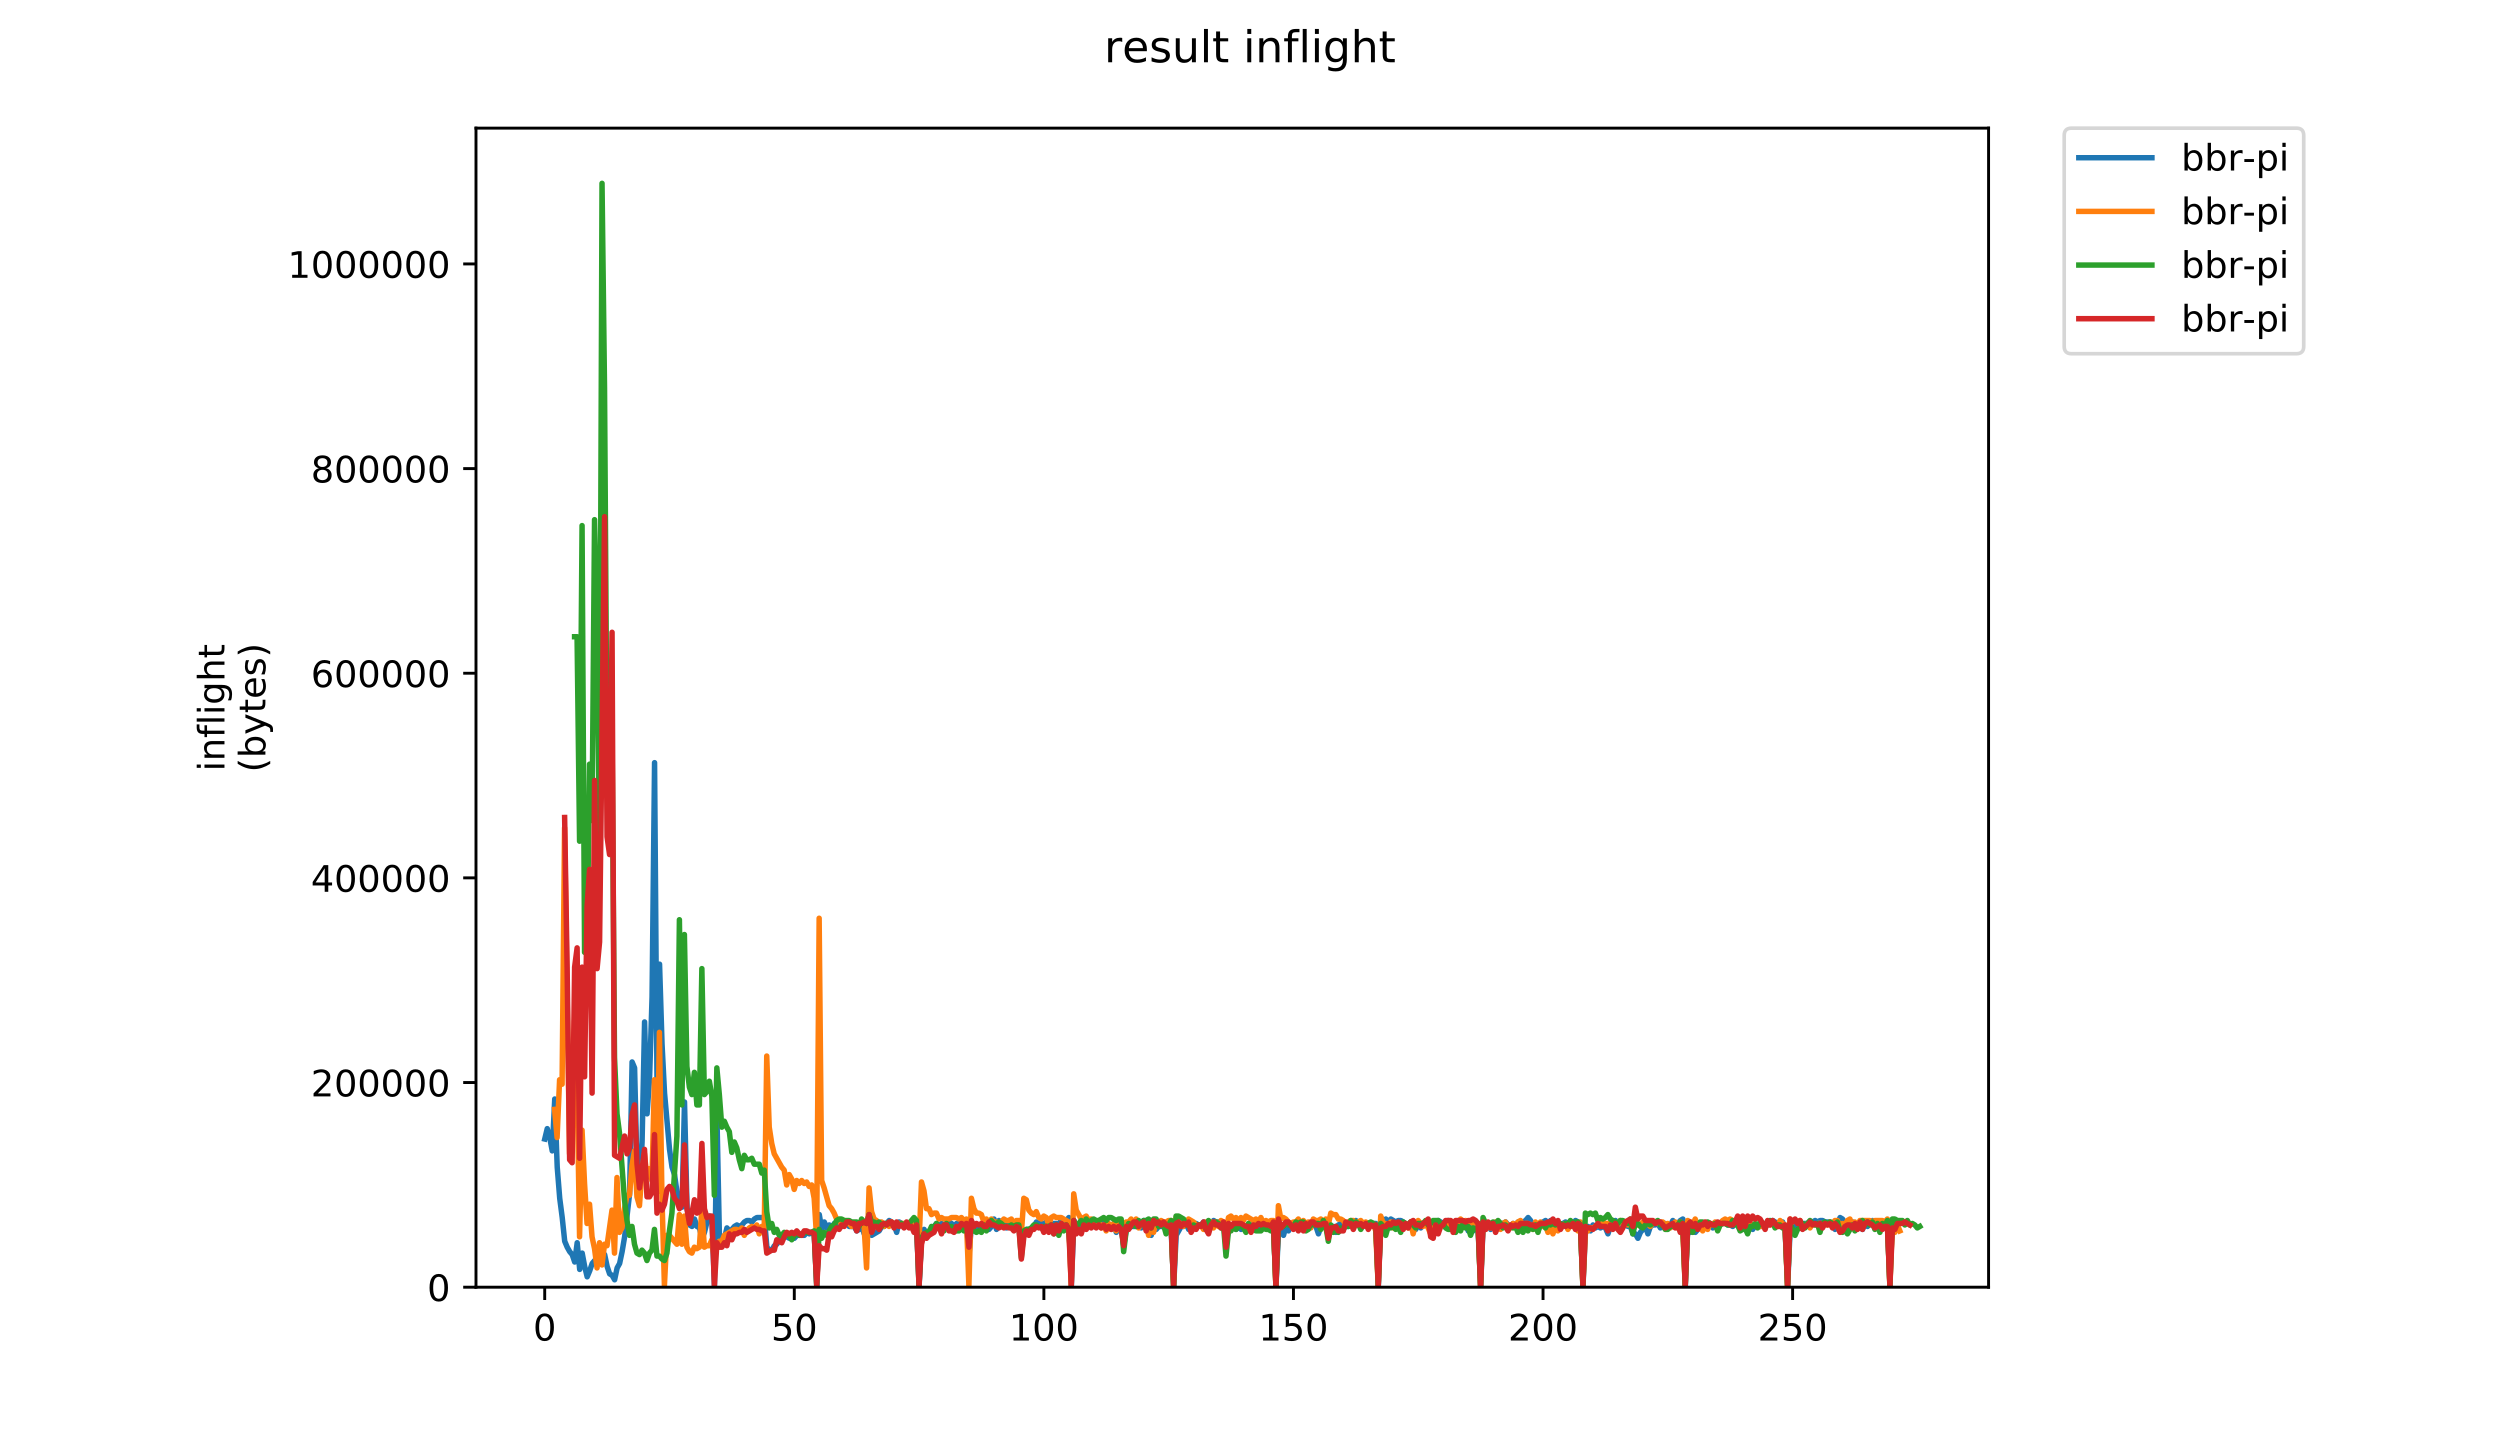 <?xml version="1.0" encoding="utf-8" standalone="no"?>
<!DOCTYPE svg PUBLIC "-//W3C//DTD SVG 1.1//EN"
  "http://www.w3.org/Graphics/SVG/1.1/DTD/svg11.dtd">
<!-- Created with matplotlib (https://matplotlib.org/) -->
<svg height="396pt" version="1.1" viewBox="0 0 684 396" width="684pt" xmlns="http://www.w3.org/2000/svg" xmlns:xlink="http://www.w3.org/1999/xlink">
 <defs>
  <style type="text/css">
*{stroke-linecap:butt;stroke-linejoin:round;}
  </style>
 </defs>
 <g id="figure_1">
  <g id="patch_1">
   <path d="M 0 396 
L 684 396 
L 684 0 
L 0 0 
z
" style="fill:#ffffff;"/>
  </g>
  <g id="axes_1">
   <g id="patch_2">
    <path d="M 130.23 352.174 
L 544.074 352.174 
L 544.074 35.062 
L 130.23 35.062 
z
" style="fill:#ffffff;"/>
   </g>
   <g id="matplotlib.axis_1">
    <g id="xtick_1">
     <g id="line2d_1">
      <defs>
       <path d="M 0 0 
L 0 3.5 
" id="m21a0042f29" style="stroke:#000000;stroke-width:0.8;"/>
      </defs>
      <g>
       <use style="stroke:#000000;stroke-width:0.8;" x="149.033" xlink:href="#m21a0042f29" y="352.174"/>
      </g>
     </g>
     <g id="text_1">
      <!-- 0 -->
      <defs>
       <path d="M 31.781 66.406 
Q 24.172 66.406 20.328 58.906 
Q 16.5 51.422 16.5 36.375 
Q 16.5 21.391 20.328 13.891 
Q 24.172 6.391 31.781 6.391 
Q 39.453 6.391 43.281 13.891 
Q 47.125 21.391 47.125 36.375 
Q 47.125 51.422 43.281 58.906 
Q 39.453 66.406 31.781 66.406 
z
M 31.781 74.219 
Q 44.047 74.219 50.516 64.516 
Q 56.984 54.828 56.984 36.375 
Q 56.984 17.969 50.516 8.266 
Q 44.047 -1.422 31.781 -1.422 
Q 19.531 -1.422 13.062 8.266 
Q 6.594 17.969 6.594 36.375 
Q 6.594 54.828 13.062 64.516 
Q 19.531 74.219 31.781 74.219 
z
" id="DejaVuSans-48"/>
      </defs>
      <g transform="translate(145.852 366.773)scale(0.1 -0.1)">
       <use xlink:href="#DejaVuSans-48"/>
      </g>
     </g>
    </g>
    <g id="xtick_2">
     <g id="line2d_2">
      <g>
       <use style="stroke:#000000;stroke-width:0.8;" x="217.319" xlink:href="#m21a0042f29" y="352.174"/>
      </g>
     </g>
     <g id="text_2">
      <!-- 50 -->
      <defs>
       <path d="M 10.797 72.906 
L 49.516 72.906 
L 49.516 64.594 
L 19.828 64.594 
L 19.828 46.734 
Q 21.969 47.469 24.109 47.828 
Q 26.266 48.188 28.422 48.188 
Q 40.625 48.188 47.75 41.5 
Q 54.891 34.812 54.891 23.391 
Q 54.891 11.625 47.562 5.094 
Q 40.234 -1.422 26.906 -1.422 
Q 22.312 -1.422 17.547 -0.641 
Q 12.797 0.141 7.719 1.703 
L 7.719 11.625 
Q 12.109 9.234 16.797 8.062 
Q 21.484 6.891 26.703 6.891 
Q 35.156 6.891 40.078 11.328 
Q 45.016 15.766 45.016 23.391 
Q 45.016 31 40.078 35.438 
Q 35.156 39.891 26.703 39.891 
Q 22.75 39.891 18.812 39.016 
Q 14.891 38.141 10.797 36.281 
z
" id="DejaVuSans-53"/>
      </defs>
      <g transform="translate(210.956 366.773)scale(0.1 -0.1)">
       <use xlink:href="#DejaVuSans-53"/>
       <use x="63.623" xlink:href="#DejaVuSans-48"/>
      </g>
     </g>
    </g>
    <g id="xtick_3">
     <g id="line2d_3">
      <g>
       <use style="stroke:#000000;stroke-width:0.8;" x="285.604" xlink:href="#m21a0042f29" y="352.174"/>
      </g>
     </g>
     <g id="text_3">
      <!-- 100 -->
      <defs>
       <path d="M 12.406 8.297 
L 28.516 8.297 
L 28.516 63.922 
L 10.984 60.406 
L 10.984 69.391 
L 28.422 72.906 
L 38.281 72.906 
L 38.281 8.297 
L 54.391 8.297 
L 54.391 0 
L 12.406 0 
z
" id="DejaVuSans-49"/>
      </defs>
      <g transform="translate(276.06 366.773)scale(0.1 -0.1)">
       <use xlink:href="#DejaVuSans-49"/>
       <use x="63.623" xlink:href="#DejaVuSans-48"/>
       <use x="127.246" xlink:href="#DejaVuSans-48"/>
      </g>
     </g>
    </g>
    <g id="xtick_4">
     <g id="line2d_4">
      <g>
       <use style="stroke:#000000;stroke-width:0.8;" x="353.889" xlink:href="#m21a0042f29" y="352.174"/>
      </g>
     </g>
     <g id="text_4">
      <!-- 150 -->
      <g transform="translate(344.346 366.773)scale(0.1 -0.1)">
       <use xlink:href="#DejaVuSans-49"/>
       <use x="63.623" xlink:href="#DejaVuSans-53"/>
       <use x="127.246" xlink:href="#DejaVuSans-48"/>
      </g>
     </g>
    </g>
    <g id="xtick_5">
     <g id="line2d_5">
      <g>
       <use style="stroke:#000000;stroke-width:0.8;" x="422.175" xlink:href="#m21a0042f29" y="352.174"/>
      </g>
     </g>
     <g id="text_5">
      <!-- 200 -->
      <defs>
       <path d="M 19.188 8.297 
L 53.609 8.297 
L 53.609 0 
L 7.328 0 
L 7.328 8.297 
Q 12.938 14.109 22.625 23.891 
Q 32.328 33.688 34.812 36.531 
Q 39.547 41.844 41.422 45.531 
Q 43.312 49.219 43.312 52.781 
Q 43.312 58.594 39.234 62.25 
Q 35.156 65.922 28.609 65.922 
Q 23.969 65.922 18.812 64.312 
Q 13.672 62.703 7.812 59.422 
L 7.812 69.391 
Q 13.766 71.781 18.938 73 
Q 24.125 74.219 28.422 74.219 
Q 39.75 74.219 46.484 68.547 
Q 53.219 62.891 53.219 53.422 
Q 53.219 48.922 51.531 44.891 
Q 49.859 40.875 45.406 35.406 
Q 44.188 33.984 37.641 27.219 
Q 31.109 20.453 19.188 8.297 
z
" id="DejaVuSans-50"/>
      </defs>
      <g transform="translate(412.631 366.773)scale(0.1 -0.1)">
       <use xlink:href="#DejaVuSans-50"/>
       <use x="63.623" xlink:href="#DejaVuSans-48"/>
       <use x="127.246" xlink:href="#DejaVuSans-48"/>
      </g>
     </g>
    </g>
    <g id="xtick_6">
     <g id="line2d_6">
      <g>
       <use style="stroke:#000000;stroke-width:0.8;" x="490.46" xlink:href="#m21a0042f29" y="352.174"/>
      </g>
     </g>
     <g id="text_6">
      <!-- 250 -->
      <g transform="translate(480.917 366.773)scale(0.1 -0.1)">
       <use xlink:href="#DejaVuSans-50"/>
       <use x="63.623" xlink:href="#DejaVuSans-53"/>
       <use x="127.246" xlink:href="#DejaVuSans-48"/>
      </g>
     </g>
    </g>
   </g>
   <g id="matplotlib.axis_2">
    <g id="ytick_1">
     <g id="line2d_7">
      <defs>
       <path d="M 0 0 
L -3.5 0 
" id="mcba065e67f" style="stroke:#000000;stroke-width:0.8;"/>
      </defs>
      <g>
       <use style="stroke:#000000;stroke-width:0.8;" x="130.23" xlink:href="#mcba065e67f" y="352.174"/>
      </g>
     </g>
     <g id="text_7">
      <!-- 0 -->
      <g transform="translate(116.868 355.973)scale(0.1 -0.1)">
       <use xlink:href="#DejaVuSans-48"/>
      </g>
     </g>
    </g>
    <g id="ytick_2">
     <g id="line2d_8">
      <g>
       <use style="stroke:#000000;stroke-width:0.8;" x="130.23" xlink:href="#mcba065e67f" y="296.182"/>
      </g>
     </g>
     <g id="text_8">
      <!-- 200000 -->
      <g transform="translate(85.055 299.981)scale(0.1 -0.1)">
       <use xlink:href="#DejaVuSans-50"/>
       <use x="63.623" xlink:href="#DejaVuSans-48"/>
       <use x="127.246" xlink:href="#DejaVuSans-48"/>
       <use x="190.869" xlink:href="#DejaVuSans-48"/>
       <use x="254.492" xlink:href="#DejaVuSans-48"/>
       <use x="318.115" xlink:href="#DejaVuSans-48"/>
      </g>
     </g>
    </g>
    <g id="ytick_3">
     <g id="line2d_9">
      <g>
       <use style="stroke:#000000;stroke-width:0.8;" x="130.23" xlink:href="#mcba065e67f" y="240.19"/>
      </g>
     </g>
     <g id="text_9">
      <!-- 400000 -->
      <defs>
       <path d="M 37.797 64.312 
L 12.891 25.391 
L 37.797 25.391 
z
M 35.203 72.906 
L 47.609 72.906 
L 47.609 25.391 
L 58.016 25.391 
L 58.016 17.188 
L 47.609 17.188 
L 47.609 0 
L 37.797 0 
L 37.797 17.188 
L 4.891 17.188 
L 4.891 26.703 
z
" id="DejaVuSans-52"/>
      </defs>
      <g transform="translate(85.055 243.989)scale(0.1 -0.1)">
       <use xlink:href="#DejaVuSans-52"/>
       <use x="63.623" xlink:href="#DejaVuSans-48"/>
       <use x="127.246" xlink:href="#DejaVuSans-48"/>
       <use x="190.869" xlink:href="#DejaVuSans-48"/>
       <use x="254.492" xlink:href="#DejaVuSans-48"/>
       <use x="318.115" xlink:href="#DejaVuSans-48"/>
      </g>
     </g>
    </g>
    <g id="ytick_4">
     <g id="line2d_10">
      <g>
       <use style="stroke:#000000;stroke-width:0.8;" x="130.23" xlink:href="#mcba065e67f" y="184.197"/>
      </g>
     </g>
     <g id="text_10">
      <!-- 600000 -->
      <defs>
       <path d="M 33.016 40.375 
Q 26.375 40.375 22.484 35.828 
Q 18.609 31.297 18.609 23.391 
Q 18.609 15.531 22.484 10.953 
Q 26.375 6.391 33.016 6.391 
Q 39.656 6.391 43.531 10.953 
Q 47.406 15.531 47.406 23.391 
Q 47.406 31.297 43.531 35.828 
Q 39.656 40.375 33.016 40.375 
z
M 52.594 71.297 
L 52.594 62.312 
Q 48.875 64.062 45.094 64.984 
Q 41.312 65.922 37.594 65.922 
Q 27.828 65.922 22.672 59.328 
Q 17.531 52.734 16.797 39.406 
Q 19.672 43.656 24.016 45.922 
Q 28.375 48.188 33.594 48.188 
Q 44.578 48.188 50.953 41.516 
Q 57.328 34.859 57.328 23.391 
Q 57.328 12.156 50.688 5.359 
Q 44.047 -1.422 33.016 -1.422 
Q 20.359 -1.422 13.672 8.266 
Q 6.984 17.969 6.984 36.375 
Q 6.984 53.656 15.188 63.938 
Q 23.391 74.219 37.203 74.219 
Q 40.922 74.219 44.703 73.484 
Q 48.484 72.75 52.594 71.297 
z
" id="DejaVuSans-54"/>
      </defs>
      <g transform="translate(85.055 187.997)scale(0.1 -0.1)">
       <use xlink:href="#DejaVuSans-54"/>
       <use x="63.623" xlink:href="#DejaVuSans-48"/>
       <use x="127.246" xlink:href="#DejaVuSans-48"/>
       <use x="190.869" xlink:href="#DejaVuSans-48"/>
       <use x="254.492" xlink:href="#DejaVuSans-48"/>
       <use x="318.115" xlink:href="#DejaVuSans-48"/>
      </g>
     </g>
    </g>
    <g id="ytick_5">
     <g id="line2d_11">
      <g>
       <use style="stroke:#000000;stroke-width:0.8;" x="130.23" xlink:href="#mcba065e67f" y="128.205"/>
      </g>
     </g>
     <g id="text_11">
      <!-- 800000 -->
      <defs>
       <path d="M 31.781 34.625 
Q 24.75 34.625 20.719 30.859 
Q 16.703 27.094 16.703 20.516 
Q 16.703 13.922 20.719 10.156 
Q 24.75 6.391 31.781 6.391 
Q 38.812 6.391 42.859 10.172 
Q 46.922 13.969 46.922 20.516 
Q 46.922 27.094 42.891 30.859 
Q 38.875 34.625 31.781 34.625 
z
M 21.922 38.812 
Q 15.578 40.375 12.031 44.719 
Q 8.5 49.078 8.5 55.328 
Q 8.5 64.062 14.719 69.141 
Q 20.953 74.219 31.781 74.219 
Q 42.672 74.219 48.875 69.141 
Q 55.078 64.062 55.078 55.328 
Q 55.078 49.078 51.531 44.719 
Q 48 40.375 41.703 38.812 
Q 48.828 37.156 52.797 32.312 
Q 56.781 27.484 56.781 20.516 
Q 56.781 9.906 50.312 4.234 
Q 43.844 -1.422 31.781 -1.422 
Q 19.734 -1.422 13.25 4.234 
Q 6.781 9.906 6.781 20.516 
Q 6.781 27.484 10.781 32.312 
Q 14.797 37.156 21.922 38.812 
z
M 18.312 54.391 
Q 18.312 48.734 21.844 45.562 
Q 25.391 42.391 31.781 42.391 
Q 38.141 42.391 41.719 45.562 
Q 45.312 48.734 45.312 54.391 
Q 45.312 60.062 41.719 63.234 
Q 38.141 66.406 31.781 66.406 
Q 25.391 66.406 21.844 63.234 
Q 18.312 60.062 18.312 54.391 
z
" id="DejaVuSans-56"/>
      </defs>
      <g transform="translate(85.055 132.004)scale(0.1 -0.1)">
       <use xlink:href="#DejaVuSans-56"/>
       <use x="63.623" xlink:href="#DejaVuSans-48"/>
       <use x="127.246" xlink:href="#DejaVuSans-48"/>
       <use x="190.869" xlink:href="#DejaVuSans-48"/>
       <use x="254.492" xlink:href="#DejaVuSans-48"/>
       <use x="318.115" xlink:href="#DejaVuSans-48"/>
      </g>
     </g>
    </g>
    <g id="ytick_6">
     <g id="line2d_12">
      <g>
       <use style="stroke:#000000;stroke-width:0.8;" x="130.23" xlink:href="#mcba065e67f" y="72.213"/>
      </g>
     </g>
     <g id="text_12">
      <!-- 1000000 -->
      <g transform="translate(78.693 76.012)scale(0.1 -0.1)">
       <use xlink:href="#DejaVuSans-49"/>
       <use x="63.623" xlink:href="#DejaVuSans-48"/>
       <use x="127.246" xlink:href="#DejaVuSans-48"/>
       <use x="190.869" xlink:href="#DejaVuSans-48"/>
       <use x="254.492" xlink:href="#DejaVuSans-48"/>
       <use x="318.115" xlink:href="#DejaVuSans-48"/>
       <use x="381.738" xlink:href="#DejaVuSans-48"/>
      </g>
     </g>
    </g>
    <g id="text_13">
     <!-- inflight -->
     <defs>
      <path d="M 9.422 54.688 
L 18.406 54.688 
L 18.406 0 
L 9.422 0 
z
M 9.422 75.984 
L 18.406 75.984 
L 18.406 64.594 
L 9.422 64.594 
z
" id="DejaVuSans-105"/>
      <path d="M 54.891 33.016 
L 54.891 0 
L 45.906 0 
L 45.906 32.719 
Q 45.906 40.484 42.875 44.328 
Q 39.844 48.188 33.797 48.188 
Q 26.516 48.188 22.312 43.547 
Q 18.109 38.922 18.109 30.906 
L 18.109 0 
L 9.078 0 
L 9.078 54.688 
L 18.109 54.688 
L 18.109 46.188 
Q 21.344 51.125 25.703 53.562 
Q 30.078 56 35.797 56 
Q 45.219 56 50.047 50.172 
Q 54.891 44.344 54.891 33.016 
z
" id="DejaVuSans-110"/>
      <path d="M 37.109 75.984 
L 37.109 68.5 
L 28.516 68.5 
Q 23.688 68.5 21.797 66.547 
Q 19.922 64.594 19.922 59.516 
L 19.922 54.688 
L 34.719 54.688 
L 34.719 47.703 
L 19.922 47.703 
L 19.922 0 
L 10.891 0 
L 10.891 47.703 
L 2.297 47.703 
L 2.297 54.688 
L 10.891 54.688 
L 10.891 58.5 
Q 10.891 67.625 15.141 71.797 
Q 19.391 75.984 28.609 75.984 
z
" id="DejaVuSans-102"/>
      <path d="M 9.422 75.984 
L 18.406 75.984 
L 18.406 0 
L 9.422 0 
z
" id="DejaVuSans-108"/>
      <path d="M 45.406 27.984 
Q 45.406 37.75 41.375 43.109 
Q 37.359 48.484 30.078 48.484 
Q 22.859 48.484 18.828 43.109 
Q 14.797 37.75 14.797 27.984 
Q 14.797 18.266 18.828 12.891 
Q 22.859 7.516 30.078 7.516 
Q 37.359 7.516 41.375 12.891 
Q 45.406 18.266 45.406 27.984 
z
M 54.391 6.781 
Q 54.391 -7.172 48.188 -13.984 
Q 42 -20.797 29.203 -20.797 
Q 24.469 -20.797 20.266 -20.094 
Q 16.062 -19.391 12.109 -17.922 
L 12.109 -9.188 
Q 16.062 -11.328 19.922 -12.344 
Q 23.781 -13.375 27.781 -13.375 
Q 36.625 -13.375 41.016 -8.766 
Q 45.406 -4.156 45.406 5.172 
L 45.406 9.625 
Q 42.625 4.781 38.281 2.391 
Q 33.938 0 27.875 0 
Q 17.828 0 11.672 7.656 
Q 5.516 15.328 5.516 27.984 
Q 5.516 40.672 11.672 48.328 
Q 17.828 56 27.875 56 
Q 33.938 56 38.281 53.609 
Q 42.625 51.219 45.406 46.391 
L 45.406 54.688 
L 54.391 54.688 
z
" id="DejaVuSans-103"/>
      <path d="M 54.891 33.016 
L 54.891 0 
L 45.906 0 
L 45.906 32.719 
Q 45.906 40.484 42.875 44.328 
Q 39.844 48.188 33.797 48.188 
Q 26.516 48.188 22.312 43.547 
Q 18.109 38.922 18.109 30.906 
L 18.109 0 
L 9.078 0 
L 9.078 75.984 
L 18.109 75.984 
L 18.109 46.188 
Q 21.344 51.125 25.703 53.562 
Q 30.078 56 35.797 56 
Q 45.219 56 50.047 50.172 
Q 54.891 44.344 54.891 33.016 
z
" id="DejaVuSans-104"/>
      <path d="M 18.312 70.219 
L 18.312 54.688 
L 36.812 54.688 
L 36.812 47.703 
L 18.312 47.703 
L 18.312 18.016 
Q 18.312 11.328 20.141 9.422 
Q 21.969 7.516 27.594 7.516 
L 36.812 7.516 
L 36.812 0 
L 27.594 0 
Q 17.188 0 13.234 3.875 
Q 9.281 7.766 9.281 18.016 
L 9.281 47.703 
L 2.688 47.703 
L 2.688 54.688 
L 9.281 54.688 
L 9.281 70.219 
z
" id="DejaVuSans-116"/>
     </defs>
     <g transform="translate(61.415 211.018)rotate(-90)scale(0.1 -0.1)">
      <use xlink:href="#DejaVuSans-105"/>
      <use x="27.783" xlink:href="#DejaVuSans-110"/>
      <use x="91.162" xlink:href="#DejaVuSans-102"/>
      <use x="126.367" xlink:href="#DejaVuSans-108"/>
      <use x="154.15" xlink:href="#DejaVuSans-105"/>
      <use x="181.934" xlink:href="#DejaVuSans-103"/>
      <use x="245.41" xlink:href="#DejaVuSans-104"/>
      <use x="308.789" xlink:href="#DejaVuSans-116"/>
     </g>
     <!-- (bytes) -->
     <defs>
      <path d="M 31 75.875 
Q 24.469 64.656 21.281 53.656 
Q 18.109 42.672 18.109 31.391 
Q 18.109 20.125 21.312 9.062 
Q 24.516 -2 31 -13.188 
L 23.188 -13.188 
Q 15.875 -1.703 12.234 9.375 
Q 8.594 20.453 8.594 31.391 
Q 8.594 42.281 12.203 53.312 
Q 15.828 64.359 23.188 75.875 
z
" id="DejaVuSans-40"/>
      <path d="M 48.688 27.297 
Q 48.688 37.203 44.609 42.844 
Q 40.531 48.484 33.406 48.484 
Q 26.266 48.484 22.188 42.844 
Q 18.109 37.203 18.109 27.297 
Q 18.109 17.391 22.188 11.75 
Q 26.266 6.109 33.406 6.109 
Q 40.531 6.109 44.609 11.75 
Q 48.688 17.391 48.688 27.297 
z
M 18.109 46.391 
Q 20.953 51.266 25.266 53.625 
Q 29.594 56 35.594 56 
Q 45.562 56 51.781 48.094 
Q 58.016 40.188 58.016 27.297 
Q 58.016 14.406 51.781 6.484 
Q 45.562 -1.422 35.594 -1.422 
Q 29.594 -1.422 25.266 0.953 
Q 20.953 3.328 18.109 8.203 
L 18.109 0 
L 9.078 0 
L 9.078 75.984 
L 18.109 75.984 
z
" id="DejaVuSans-98"/>
      <path d="M 32.172 -5.078 
Q 28.375 -14.844 24.75 -17.812 
Q 21.141 -20.797 15.094 -20.797 
L 7.906 -20.797 
L 7.906 -13.281 
L 13.188 -13.281 
Q 16.891 -13.281 18.938 -11.516 
Q 21 -9.766 23.484 -3.219 
L 25.094 0.875 
L 2.984 54.688 
L 12.5 54.688 
L 29.594 11.922 
L 46.688 54.688 
L 56.203 54.688 
z
" id="DejaVuSans-121"/>
      <path d="M 56.203 29.594 
L 56.203 25.203 
L 14.891 25.203 
Q 15.484 15.922 20.484 11.062 
Q 25.484 6.203 34.422 6.203 
Q 39.594 6.203 44.453 7.469 
Q 49.312 8.734 54.109 11.281 
L 54.109 2.781 
Q 49.266 0.734 44.188 -0.344 
Q 39.109 -1.422 33.891 -1.422 
Q 20.797 -1.422 13.156 6.188 
Q 5.516 13.812 5.516 26.812 
Q 5.516 40.234 12.766 48.109 
Q 20.016 56 32.328 56 
Q 43.359 56 49.781 48.891 
Q 56.203 41.797 56.203 29.594 
z
M 47.219 32.234 
Q 47.125 39.594 43.094 43.984 
Q 39.062 48.391 32.422 48.391 
Q 24.906 48.391 20.391 44.141 
Q 15.875 39.891 15.188 32.172 
z
" id="DejaVuSans-101"/>
      <path d="M 44.281 53.078 
L 44.281 44.578 
Q 40.484 46.531 36.375 47.5 
Q 32.281 48.484 27.875 48.484 
Q 21.188 48.484 17.844 46.438 
Q 14.5 44.391 14.5 40.281 
Q 14.5 37.156 16.891 35.375 
Q 19.281 33.594 26.516 31.984 
L 29.594 31.297 
Q 39.156 29.25 43.188 25.516 
Q 47.219 21.781 47.219 15.094 
Q 47.219 7.469 41.188 3.016 
Q 35.156 -1.422 24.609 -1.422 
Q 20.219 -1.422 15.453 -0.562 
Q 10.688 0.297 5.422 2 
L 5.422 11.281 
Q 10.406 8.688 15.234 7.391 
Q 20.062 6.109 24.812 6.109 
Q 31.156 6.109 34.562 8.281 
Q 37.984 10.453 37.984 14.406 
Q 37.984 18.062 35.516 20.016 
Q 33.062 21.969 24.703 23.781 
L 21.578 24.516 
Q 13.234 26.266 9.516 29.906 
Q 5.812 33.547 5.812 39.891 
Q 5.812 47.609 11.281 51.797 
Q 16.75 56 26.812 56 
Q 31.781 56 36.172 55.266 
Q 40.578 54.547 44.281 53.078 
z
" id="DejaVuSans-115"/>
      <path d="M 8.016 75.875 
L 15.828 75.875 
Q 23.141 64.359 26.781 53.312 
Q 30.422 42.281 30.422 31.391 
Q 30.422 20.453 26.781 9.375 
Q 23.141 -1.703 15.828 -13.188 
L 8.016 -13.188 
Q 14.5 -2 17.703 9.062 
Q 20.906 20.125 20.906 31.391 
Q 20.906 42.672 17.703 53.656 
Q 14.5 64.656 8.016 75.875 
z
" id="DejaVuSans-41"/>
     </defs>
     <g transform="translate(72.613 211.295)rotate(-90)scale(0.1 -0.1)">
      <use xlink:href="#DejaVuSans-40"/>
      <use x="39.014" xlink:href="#DejaVuSans-98"/>
      <use x="102.49" xlink:href="#DejaVuSans-121"/>
      <use x="161.67" xlink:href="#DejaVuSans-116"/>
      <use x="200.879" xlink:href="#DejaVuSans-101"/>
      <use x="262.402" xlink:href="#DejaVuSans-115"/>
      <use x="314.502" xlink:href="#DejaVuSans-41"/>
     </g>
    </g>
   </g>
   <g id="line2d_13">
    <path clip-path="url(#pccde3c40e0)" d="M 149.041 311.636 
L 149.724 308.798 
L 150.407 311.23 
L 151.09 314.879 
L 151.773 300.69 
L 152.456 319.338 
L 153.138 327.851 
L 153.821 333.121 
L 154.504 339.607 
L 155.187 341.229 
L 155.87 342.445 
L 156.553 343.256 
L 157.235 345.283 
L 157.918 340.013 
L 158.601 347.31 
L 159.284 342.85 
L 159.967 346.499 
L 160.65 349.336 
L 161.333 347.715 
L 162.015 345.688 
L 162.698 344.877 
L 163.381 345.688 
L 164.064 344.472 
L 164.747 344.472 
L 165.43 343.256 
L 166.113 346.499 
L 166.795 348.526 
L 167.478 348.931 
L 168.161 350.147 
L 168.844 346.904 
L 169.527 345.688 
L 170.21 342.445 
L 170.893 338.391 
L 172.258 326.635 
L 172.941 290.556 
L 173.624 292.177 
L 174.307 320.554 
L 174.99 326.635 
L 175.673 312.447 
L 176.355 279.61 
L 177.038 304.744 
L 177.721 295.015 
L 178.404 272.719 
L 179.087 208.668 
L 179.77 297.853 
L 180.453 263.8 
L 181.135 285.691 
L 181.818 299.069 
L 183.184 314.473 
L 183.867 319.338 
L 184.55 321.365 
L 185.233 326.23 
L 186.598 330.283 
L 187.281 301.501 
L 187.964 330.283 
L 188.647 335.148 
L 189.33 335.553 
L 190.013 333.527 
L 190.695 335.553 
L 191.378 335.959 
L 192.061 338.796 
L 192.744 337.175 
L 193.427 334.337 
L 194.11 332.716 
L 194.793 333.121 
L 195.475 351.769 
L 196.158 305.555 
L 196.841 338.796 
L 197.524 338.391 
L 198.207 338.796 
L 198.89 335.959 
L 199.572 336.77 
L 200.255 336.364 
L 200.938 335.553 
L 201.621 335.148 
L 202.304 335.553 
L 202.987 335.148 
L 203.67 334.337 
L 204.352 333.932 
L 205.035 333.932 
L 205.718 334.337 
L 206.401 333.527 
L 207.084 333.121 
L 209.132 333.121 
L 209.815 341.229 
L 210.498 342.04 
L 211.181 342.04 
L 211.864 340.823 
L 212.547 340.418 
L 213.23 339.202 
L 213.912 338.391 
L 215.278 338.391 
L 215.961 338.796 
L 217.327 338.796 
L 218.01 337.986 
L 220.058 337.986 
L 220.741 337.175 
L 221.424 337.58 
L 222.107 337.175 
L 222.79 337.986 
L 223.472 351.769 
L 224.155 332.31 
L 224.838 336.364 
L 225.521 334.337 
L 226.204 335.959 
L 226.887 335.148 
L 227.57 336.364 
L 228.252 334.743 
L 228.935 335.148 
L 229.618 334.743 
L 230.301 335.553 
L 231.667 334.743 
L 232.35 335.553 
L 233.715 335.553 
L 234.398 336.77 
L 235.081 336.364 
L 235.764 335.553 
L 236.447 337.58 
L 237.13 338.391 
L 237.812 335.553 
L 238.495 337.986 
L 240.544 336.77 
L 241.227 335.553 
L 241.909 335.553 
L 243.275 333.932 
L 243.958 334.337 
L 244.641 335.148 
L 245.324 337.175 
L 246.007 334.337 
L 246.689 334.743 
L 247.372 335.553 
L 248.055 334.743 
L 248.738 335.148 
L 249.421 334.743 
L 250.104 334.743 
L 250.787 335.553 
L 251.469 351.769 
L 252.152 337.986 
L 252.835 336.364 
L 253.518 337.986 
L 254.201 336.77 
L 254.884 336.364 
L 256.249 334.743 
L 256.932 335.553 
L 257.615 334.743 
L 258.298 335.148 
L 259.664 334.337 
L 260.347 334.743 
L 261.029 335.553 
L 261.712 334.743 
L 262.395 334.743 
L 263.078 333.932 
L 263.761 334.743 
L 264.444 334.743 
L 265.127 343.256 
L 265.809 334.743 
L 266.492 335.959 
L 267.175 336.364 
L 267.858 335.553 
L 268.541 335.553 
L 269.224 335.148 
L 269.907 335.959 
L 270.589 336.364 
L 271.272 335.553 
L 271.955 333.527 
L 272.638 336.364 
L 273.321 333.932 
L 274.004 335.148 
L 274.687 334.743 
L 275.369 335.959 
L 276.052 333.932 
L 276.735 334.337 
L 277.418 336.364 
L 278.101 335.959 
L 278.784 334.743 
L 279.467 341.634 
L 280.149 337.58 
L 280.832 336.364 
L 282.198 336.364 
L 282.881 335.553 
L 283.564 334.337 
L 284.246 334.743 
L 285.612 334.743 
L 286.295 334.337 
L 286.978 334.743 
L 287.661 335.553 
L 288.344 334.743 
L 289.026 334.743 
L 289.709 335.148 
L 290.392 333.527 
L 291.075 333.932 
L 291.758 333.932 
L 292.441 333.121 
L 293.124 351.769 
L 293.806 333.932 
L 294.489 335.959 
L 295.172 336.364 
L 295.855 335.148 
L 296.538 335.148 
L 297.221 334.743 
L 297.904 333.932 
L 298.586 333.932 
L 299.269 334.337 
L 300.635 334.337 
L 301.318 335.148 
L 302.001 333.932 
L 302.684 335.553 
L 303.366 335.553 
L 304.049 335.959 
L 304.732 334.743 
L 305.415 337.175 
L 306.098 334.743 
L 306.781 335.959 
L 307.464 340.823 
L 308.146 336.364 
L 309.512 335.553 
L 311.561 335.553 
L 312.244 335.959 
L 312.926 333.932 
L 313.609 334.743 
L 314.292 334.743 
L 314.975 337.986 
L 315.658 335.553 
L 316.341 336.364 
L 317.024 335.553 
L 318.389 335.553 
L 319.072 335.148 
L 319.755 335.553 
L 320.438 336.77 
L 321.121 351.769 
L 321.804 337.986 
L 323.169 335.553 
L 323.852 335.553 
L 324.535 334.743 
L 325.218 336.364 
L 325.901 334.743 
L 326.583 335.959 
L 327.266 334.743 
L 327.949 335.148 
L 328.632 335.148 
L 329.315 334.337 
L 330.681 335.148 
L 331.363 335.148 
L 332.046 333.932 
L 332.729 334.337 
L 333.412 334.337 
L 334.095 335.148 
L 334.778 334.743 
L 335.461 340.013 
L 336.143 336.364 
L 336.826 335.553 
L 337.509 335.553 
L 338.192 336.364 
L 338.875 335.553 
L 339.558 336.364 
L 340.241 335.553 
L 340.923 335.959 
L 341.606 335.553 
L 342.289 336.364 
L 342.972 334.743 
L 343.655 335.553 
L 344.338 335.553 
L 345.021 334.337 
L 345.703 335.148 
L 346.386 334.743 
L 347.069 335.148 
L 347.752 335.148 
L 348.435 335.959 
L 349.118 351.769 
L 349.801 336.364 
L 350.483 336.364 
L 351.166 337.986 
L 351.849 335.553 
L 352.532 336.77 
L 353.215 335.148 
L 353.898 335.959 
L 354.581 335.553 
L 355.263 336.364 
L 355.946 335.553 
L 356.629 336.364 
L 357.312 335.553 
L 357.995 335.959 
L 359.361 335.148 
L 360.043 335.553 
L 360.726 337.58 
L 361.409 335.553 
L 362.092 334.743 
L 362.775 334.337 
L 363.458 337.175 
L 364.141 335.959 
L 364.823 335.553 
L 365.506 337.175 
L 366.189 335.148 
L 367.555 334.337 
L 368.238 335.553 
L 368.92 335.553 
L 369.603 334.743 
L 370.286 335.148 
L 370.969 333.932 
L 371.652 334.743 
L 372.335 334.743 
L 373.018 335.148 
L 373.7 334.743 
L 376.432 334.743 
L 377.115 351.769 
L 377.798 333.121 
L 378.48 334.743 
L 379.163 333.527 
L 379.846 334.337 
L 380.529 333.527 
L 381.895 334.337 
L 382.578 333.932 
L 383.26 333.932 
L 383.943 334.337 
L 384.626 335.148 
L 385.309 335.148 
L 385.992 335.959 
L 386.675 334.743 
L 387.358 336.364 
L 388.04 334.337 
L 388.723 335.959 
L 389.406 334.743 
L 390.772 334.743 
L 391.455 335.959 
L 392.138 335.553 
L 392.82 334.337 
L 393.503 333.932 
L 394.869 334.743 
L 396.235 333.932 
L 396.918 334.337 
L 397.6 335.959 
L 398.283 334.743 
L 398.966 335.959 
L 399.649 334.337 
L 400.332 335.553 
L 401.015 334.743 
L 401.698 336.77 
L 402.38 335.148 
L 403.063 336.77 
L 403.746 335.148 
L 404.429 336.364 
L 405.112 351.769 
L 405.795 334.743 
L 407.16 334.743 
L 407.843 336.364 
L 408.526 335.148 
L 409.209 335.959 
L 409.892 334.337 
L 410.575 334.743 
L 411.257 334.743 
L 411.94 334.337 
L 412.623 335.148 
L 413.306 335.553 
L 413.989 334.743 
L 414.672 335.148 
L 415.355 334.337 
L 416.037 334.743 
L 417.403 333.932 
L 418.086 333.121 
L 418.769 333.932 
L 419.452 335.553 
L 420.135 334.743 
L 420.817 336.77 
L 421.5 334.743 
L 422.866 333.932 
L 423.549 335.148 
L 424.232 333.932 
L 424.915 335.148 
L 425.597 334.743 
L 426.28 335.148 
L 426.963 335.148 
L 428.329 334.337 
L 429.012 334.743 
L 429.695 335.553 
L 430.377 335.148 
L 431.06 333.932 
L 431.743 334.337 
L 432.426 336.364 
L 433.109 351.769 
L 433.792 336.77 
L 434.475 335.553 
L 435.157 336.77 
L 435.84 335.148 
L 436.523 335.959 
L 437.206 335.553 
L 437.889 335.959 
L 438.572 335.553 
L 439.255 335.959 
L 439.937 337.58 
L 440.62 335.553 
L 441.986 333.932 
L 442.669 335.553 
L 443.352 335.148 
L 444.717 335.148 
L 445.4 335.553 
L 446.083 335.553 
L 446.766 337.58 
L 447.449 337.58 
L 448.132 338.796 
L 448.814 337.175 
L 450.18 335.553 
L 450.863 337.58 
L 451.546 335.553 
L 452.229 335.148 
L 452.912 335.148 
L 453.594 334.743 
L 454.277 335.959 
L 454.96 334.743 
L 455.643 334.743 
L 456.326 335.148 
L 457.009 335.148 
L 457.692 333.932 
L 458.374 335.553 
L 459.74 333.932 
L 460.423 333.527 
L 461.106 351.769 
L 461.789 334.743 
L 462.472 337.175 
L 463.154 335.553 
L 463.837 337.175 
L 464.52 336.364 
L 465.203 335.148 
L 465.886 336.364 
L 466.569 334.743 
L 467.934 334.743 
L 468.617 335.959 
L 469.3 334.743 
L 469.983 335.553 
L 470.666 334.743 
L 471.349 334.743 
L 472.032 333.932 
L 472.714 335.148 
L 473.397 335.148 
L 474.08 335.553 
L 474.763 334.337 
L 475.446 334.743 
L 476.129 336.364 
L 476.812 335.959 
L 477.494 334.743 
L 478.86 335.553 
L 479.543 336.364 
L 480.226 335.148 
L 480.909 335.148 
L 481.592 335.553 
L 482.274 335.148 
L 482.957 335.553 
L 484.323 334.743 
L 485.006 333.932 
L 487.054 335.148 
L 487.737 334.337 
L 488.42 336.77 
L 489.103 351.769 
L 489.786 335.959 
L 490.469 336.364 
L 491.151 335.553 
L 491.834 335.553 
L 492.517 334.743 
L 494.566 334.743 
L 495.249 335.553 
L 495.931 334.337 
L 496.614 333.932 
L 497.297 334.337 
L 497.98 333.932 
L 498.663 333.932 
L 499.346 334.337 
L 500.711 334.337 
L 501.394 334.743 
L 502.077 336.364 
L 503.443 333.121 
L 504.126 333.527 
L 504.809 334.743 
L 505.491 334.337 
L 506.174 334.743 
L 506.857 334.337 
L 507.54 335.553 
L 508.223 335.959 
L 508.906 334.743 
L 509.589 336.364 
L 510.271 334.337 
L 510.954 335.553 
L 511.637 334.337 
L 512.32 333.932 
L 513.003 335.148 
L 513.686 335.553 
L 514.369 334.743 
L 515.051 335.553 
L 515.734 334.743 
L 516.417 335.553 
L 517.1 351.769 
L 517.1 351.769 
" style="fill:none;stroke:#1f77b4;stroke-linecap:square;stroke-width:1.5;"/>
   </g>
   <g id="line2d_14">
    <path clip-path="url(#pccde3c40e0)" d="M 151.737 303.528 
L 152.42 311.23 
L 153.103 295.42 
L 153.786 296.637 
L 154.469 226.505 
L 155.834 315.69 
L 156.517 311.23 
L 157.2 279.205 
L 157.883 296.637 
L 158.566 338.391 
L 159.249 309.203 
L 159.931 323.797 
L 160.614 334.743 
L 161.297 329.473 
L 161.98 338.391 
L 162.663 341.634 
L 163.346 346.904 
L 164.029 340.013 
L 164.711 346.093 
L 165.394 340.418 
L 166.077 340.823 
L 167.443 331.094 
L 168.126 342.85 
L 168.809 322.176 
L 169.491 337.175 
L 170.174 335.959 
L 170.857 330.689 
L 171.54 327.04 
L 172.223 327.04 
L 172.906 318.933 
L 173.589 314.879 
L 174.271 327.446 
L 174.954 329.878 
L 175.637 320.554 
L 176.32 315.69 
L 177.003 322.176 
L 177.686 319.743 
L 178.368 322.987 
L 179.051 295.42 
L 179.734 326.23 
L 180.417 282.448 
L 181.1 327.04 
L 181.783 351.769 
L 182.466 337.986 
L 183.148 337.986 
L 185.197 340.418 
L 185.88 332.31 
L 186.563 340.418 
L 187.246 332.716 
L 187.928 341.229 
L 188.611 342.445 
L 189.294 342.85 
L 189.977 341.229 
L 190.66 341.634 
L 191.343 341.229 
L 192.026 330.689 
L 192.708 341.229 
L 193.391 340.823 
L 194.074 340.823 
L 194.757 339.202 
L 195.44 344.472 
L 196.123 341.229 
L 196.806 339.607 
L 197.488 339.607 
L 198.171 337.986 
L 200.903 336.364 
L 201.586 336.364 
L 202.268 336.77 
L 202.951 335.959 
L 203.634 337.986 
L 204.317 336.77 
L 205 335.959 
L 205.683 335.553 
L 206.366 335.959 
L 207.048 335.148 
L 207.731 337.58 
L 208.414 335.553 
L 209.097 335.959 
L 209.78 288.934 
L 210.463 308.393 
L 211.146 312.852 
L 211.828 315.69 
L 213.877 319.338 
L 214.56 320.149 
L 215.243 324.203 
L 215.925 321.365 
L 216.608 322.581 
L 217.291 325.419 
L 217.974 322.987 
L 218.657 323.797 
L 219.34 322.987 
L 220.023 323.797 
L 220.705 323.392 
L 221.388 324.608 
L 222.071 324.203 
L 222.754 327.851 
L 223.437 338.796 
L 224.12 251.234 
L 224.803 322.987 
L 225.485 325.013 
L 226.851 329.878 
L 227.534 330.689 
L 228.217 331.905 
L 228.9 333.527 
L 229.583 334.337 
L 230.265 334.337 
L 230.948 333.932 
L 231.631 334.743 
L 232.314 334.743 
L 232.997 335.553 
L 233.68 334.743 
L 234.363 335.959 
L 235.045 334.743 
L 236.411 335.553 
L 237.094 346.904 
L 237.777 325.013 
L 238.46 331.5 
L 239.143 333.527 
L 239.825 333.932 
L 240.508 335.553 
L 241.191 334.337 
L 241.874 335.553 
L 242.557 334.743 
L 243.24 335.553 
L 243.923 334.337 
L 244.605 335.553 
L 245.288 334.743 
L 248.02 334.743 
L 248.703 335.553 
L 249.385 334.743 
L 250.068 334.743 
L 250.751 335.148 
L 251.434 340.418 
L 252.117 323.392 
L 252.8 325.824 
L 253.483 330.689 
L 254.165 330.689 
L 254.848 332.31 
L 255.531 331.905 
L 256.214 331.905 
L 256.897 333.527 
L 257.58 333.121 
L 258.262 333.527 
L 259.628 333.527 
L 260.311 333.121 
L 261.677 333.121 
L 262.36 333.527 
L 263.042 333.121 
L 263.725 333.932 
L 264.408 333.527 
L 265.091 351.769 
L 265.774 327.851 
L 266.457 330.689 
L 267.14 331.905 
L 267.822 331.905 
L 268.505 332.31 
L 269.188 334.337 
L 269.871 333.527 
L 270.554 335.148 
L 271.237 333.527 
L 271.92 334.337 
L 272.602 334.337 
L 273.285 334.743 
L 273.968 334.337 
L 274.651 333.527 
L 275.334 333.932 
L 276.017 333.932 
L 276.7 333.527 
L 277.382 335.959 
L 278.065 333.932 
L 278.748 333.932 
L 279.431 337.58 
L 280.114 327.851 
L 280.797 328.257 
L 281.48 331.094 
L 282.162 331.905 
L 282.845 332.31 
L 283.528 331.5 
L 284.211 333.121 
L 284.894 333.527 
L 285.577 332.716 
L 286.26 333.121 
L 286.942 335.148 
L 287.625 333.121 
L 288.308 332.716 
L 288.991 333.121 
L 290.357 333.121 
L 292.405 334.337 
L 293.088 351.769 
L 293.771 326.635 
L 294.454 331.094 
L 295.82 333.527 
L 297.185 332.716 
L 297.868 333.932 
L 298.551 333.527 
L 299.234 334.743 
L 299.917 334.743 
L 300.599 334.337 
L 301.282 335.959 
L 301.965 335.148 
L 302.648 336.77 
L 303.331 334.743 
L 304.014 336.364 
L 304.697 334.743 
L 305.379 336.77 
L 306.062 334.743 
L 306.745 335.959 
L 307.428 338.796 
L 308.111 334.337 
L 308.794 334.337 
L 309.477 333.527 
L 310.159 335.148 
L 310.842 333.527 
L 311.525 335.959 
L 312.208 334.743 
L 312.891 334.337 
L 313.574 334.743 
L 314.257 337.986 
L 314.939 335.148 
L 315.622 337.175 
L 316.305 334.337 
L 316.988 335.148 
L 317.671 333.932 
L 318.354 334.337 
L 319.037 334.337 
L 319.719 333.932 
L 320.402 333.932 
L 321.085 351.769 
L 321.768 333.121 
L 322.451 335.148 
L 323.134 334.743 
L 323.817 335.553 
L 324.499 334.743 
L 325.182 333.527 
L 326.548 334.337 
L 327.231 335.148 
L 327.914 335.553 
L 328.597 335.148 
L 329.279 336.364 
L 329.962 334.337 
L 330.645 335.148 
L 331.328 334.337 
L 332.011 335.959 
L 332.694 334.337 
L 333.377 335.553 
L 334.059 333.932 
L 334.742 334.337 
L 335.425 337.175 
L 336.108 333.121 
L 336.791 332.716 
L 337.474 333.527 
L 338.157 333.121 
L 338.839 335.148 
L 339.522 333.121 
L 340.205 333.932 
L 340.888 332.716 
L 342.936 333.932 
L 343.619 333.527 
L 344.302 334.337 
L 344.985 333.121 
L 345.668 334.743 
L 346.351 333.932 
L 347.034 334.337 
L 347.716 333.932 
L 348.399 333.932 
L 349.082 351.769 
L 349.765 329.878 
L 350.448 333.527 
L 351.131 333.121 
L 351.814 333.527 
L 352.496 334.337 
L 353.179 334.743 
L 353.862 334.337 
L 354.545 334.337 
L 355.228 333.527 
L 355.911 335.553 
L 356.594 333.932 
L 357.276 334.743 
L 357.959 334.337 
L 358.642 335.959 
L 359.325 333.527 
L 360.008 333.932 
L 360.691 333.932 
L 361.374 333.527 
L 362.056 335.148 
L 362.739 333.527 
L 363.422 335.148 
L 364.105 331.905 
L 364.788 332.31 
L 365.471 332.31 
L 366.154 333.527 
L 366.836 333.527 
L 367.519 333.932 
L 368.202 335.148 
L 368.885 334.337 
L 369.568 333.932 
L 370.251 333.932 
L 370.934 334.743 
L 372.299 333.932 
L 372.982 334.743 
L 373.665 334.337 
L 375.031 335.148 
L 375.714 334.743 
L 376.396 336.77 
L 377.079 351.769 
L 377.762 332.716 
L 378.445 334.743 
L 379.128 334.743 
L 379.811 335.959 
L 380.494 334.337 
L 381.176 335.959 
L 381.859 334.743 
L 382.542 335.148 
L 383.225 334.743 
L 383.908 335.959 
L 384.591 335.148 
L 385.273 335.959 
L 385.956 334.337 
L 386.639 337.58 
L 387.322 334.743 
L 388.005 333.932 
L 389.371 335.553 
L 390.053 334.743 
L 390.736 335.959 
L 391.419 337.58 
L 392.102 336.364 
L 392.785 334.337 
L 393.468 335.553 
L 394.151 334.743 
L 394.833 335.148 
L 396.882 335.148 
L 397.565 334.337 
L 398.931 335.148 
L 399.613 333.527 
L 400.296 334.337 
L 400.979 333.932 
L 401.662 334.337 
L 402.345 334.337 
L 403.028 334.743 
L 403.711 334.337 
L 404.393 334.743 
L 405.076 351.769 
L 405.759 334.337 
L 406.442 336.364 
L 407.125 335.553 
L 407.808 335.959 
L 408.491 335.553 
L 409.173 334.337 
L 409.856 335.553 
L 410.539 336.364 
L 411.222 334.743 
L 411.905 334.337 
L 412.588 335.553 
L 413.271 335.959 
L 413.953 334.743 
L 414.636 335.148 
L 415.319 334.337 
L 416.002 333.932 
L 416.685 335.553 
L 417.368 334.743 
L 418.051 334.743 
L 418.733 335.148 
L 419.416 336.364 
L 420.099 334.337 
L 420.782 336.364 
L 421.465 334.337 
L 422.148 335.553 
L 422.831 335.148 
L 423.513 337.175 
L 424.196 335.553 
L 424.879 337.58 
L 425.562 335.553 
L 426.245 336.77 
L 426.928 335.553 
L 428.293 334.743 
L 428.976 336.364 
L 429.659 335.148 
L 430.342 335.553 
L 431.025 334.743 
L 431.708 336.77 
L 432.39 334.337 
L 433.073 351.769 
L 433.756 337.175 
L 434.439 336.77 
L 435.122 335.959 
L 435.805 335.959 
L 437.17 335.148 
L 437.853 334.337 
L 438.536 334.337 
L 439.219 334.743 
L 440.585 334.743 
L 441.268 335.148 
L 441.95 334.743 
L 442.633 335.148 
L 443.316 333.932 
L 445.365 335.148 
L 446.048 334.743 
L 446.73 335.148 
L 447.413 333.932 
L 448.096 335.148 
L 448.779 335.148 
L 449.462 334.337 
L 450.145 334.337 
L 450.828 334.743 
L 451.51 335.553 
L 452.193 334.743 
L 452.876 334.337 
L 453.559 334.743 
L 454.242 334.337 
L 454.925 334.337 
L 455.608 335.148 
L 456.29 334.743 
L 456.973 335.959 
L 458.339 334.337 
L 459.022 335.959 
L 459.705 334.337 
L 460.388 335.959 
L 461.07 351.769 
L 461.753 333.932 
L 462.436 334.337 
L 463.119 335.148 
L 463.802 333.527 
L 464.485 335.553 
L 465.168 334.743 
L 465.85 336.77 
L 466.533 335.148 
L 467.216 336.364 
L 467.899 334.743 
L 468.582 335.148 
L 469.265 334.337 
L 469.947 336.364 
L 470.63 334.743 
L 471.313 333.932 
L 471.996 333.527 
L 472.679 333.932 
L 473.362 333.527 
L 474.045 333.932 
L 474.727 334.743 
L 475.41 333.527 
L 476.093 333.527 
L 476.776 334.743 
L 477.459 334.743 
L 478.142 335.148 
L 478.825 334.743 
L 479.507 335.148 
L 480.873 335.148 
L 481.556 335.553 
L 482.922 335.553 
L 483.605 334.743 
L 484.287 335.148 
L 484.97 334.743 
L 486.336 335.553 
L 487.019 333.932 
L 487.702 334.743 
L 488.385 335.148 
L 489.067 352.174 
L 489.75 333.527 
L 490.433 334.337 
L 491.116 333.932 
L 491.799 334.337 
L 492.482 333.932 
L 493.165 335.959 
L 493.847 335.553 
L 494.53 334.743 
L 495.213 335.959 
L 495.896 334.743 
L 496.579 335.148 
L 497.262 334.743 
L 499.31 334.743 
L 499.993 335.148 
L 500.676 334.337 
L 501.359 334.743 
L 502.042 333.932 
L 502.725 333.932 
L 503.407 335.553 
L 504.09 334.743 
L 504.773 335.148 
L 505.456 333.932 
L 506.139 333.527 
L 506.822 335.553 
L 507.505 334.337 
L 508.187 335.553 
L 508.87 333.932 
L 511.602 333.932 
L 512.284 334.337 
L 512.967 333.932 
L 515.016 333.932 
L 515.699 334.337 
L 516.382 333.527 
L 517.064 351.769 
L 517.747 334.743 
L 518.43 337.175 
L 519.113 335.148 
L 519.796 336.77 
L 519.796 336.77 
" style="fill:none;stroke:#ff7f0e;stroke-linecap:square;stroke-width:1.5;"/>
   </g>
   <g id="line2d_15">
    <path clip-path="url(#pccde3c40e0)" d="M 157.204 174.211 
L 157.887 174.211 
L 158.57 230.154 
L 159.253 143.807 
L 159.936 260.557 
L 160.618 260.557 
L 161.301 209.074 
L 161.984 224.478 
L 162.667 142.185 
L 163.35 170.562 
L 164.033 232.18 
L 164.715 50.163 
L 165.398 106.106 
L 166.081 208.263 
L 166.764 226.1 
L 167.447 199.75 
L 168.13 289.34 
L 168.813 304.744 
L 169.495 310.014 
L 170.861 328.257 
L 171.544 333.932 
L 172.227 337.986 
L 172.91 335.553 
L 173.593 340.418 
L 174.275 342.85 
L 174.958 343.256 
L 175.641 342.04 
L 176.324 342.85 
L 177.007 344.877 
L 177.69 342.85 
L 178.373 342.04 
L 179.055 336.364 
L 179.738 343.661 
L 180.421 343.661 
L 181.104 344.472 
L 181.787 344.877 
L 182.47 342.85 
L 183.153 336.77 
L 183.835 331.905 
L 185.201 310.825 
L 185.884 251.639 
L 186.567 302.312 
L 187.25 255.693 
L 187.933 291.772 
L 188.615 297.447 
L 189.298 299.474 
L 189.981 293.393 
L 190.664 302.312 
L 191.347 302.312 
L 192.03 265.017 
L 192.713 299.474 
L 193.395 298.663 
L 194.078 295.826 
L 194.761 299.88 
L 195.444 327.04 
L 196.127 292.177 
L 196.81 299.474 
L 197.493 308.393 
L 198.175 306.771 
L 198.858 308.393 
L 199.541 309.609 
L 200.224 315.284 
L 200.907 312.447 
L 201.59 314.068 
L 202.273 317.311 
L 202.955 319.743 
L 203.638 316.095 
L 204.321 317.311 
L 205.004 317.311 
L 205.687 316.906 
L 206.37 318.527 
L 207.735 318.527 
L 208.418 320.96 
L 209.101 320.149 
L 209.784 331.5 
L 210.467 335.959 
L 211.15 334.743 
L 211.832 337.175 
L 212.515 336.364 
L 213.198 337.986 
L 213.881 337.986 
L 214.564 337.175 
L 215.247 337.986 
L 215.93 337.986 
L 216.612 339.202 
L 217.295 337.986 
L 217.978 337.58 
L 218.661 337.986 
L 220.027 337.175 
L 222.075 337.175 
L 222.758 336.77 
L 223.441 351.769 
L 224.124 336.364 
L 224.807 338.796 
L 225.49 337.175 
L 226.172 337.986 
L 227.538 335.553 
L 228.221 335.148 
L 228.904 333.932 
L 229.587 333.527 
L 230.27 333.527 
L 230.952 333.932 
L 232.318 333.932 
L 233.001 334.337 
L 234.367 334.337 
L 235.05 335.553 
L 235.732 333.527 
L 236.415 334.337 
L 237.098 334.743 
L 237.781 332.31 
L 238.464 334.337 
L 239.147 334.337 
L 239.83 334.743 
L 240.512 334.337 
L 241.195 335.553 
L 241.878 334.743 
L 244.609 334.743 
L 245.292 335.148 
L 245.975 335.148 
L 246.658 334.743 
L 247.341 335.148 
L 248.024 334.743 
L 248.707 334.743 
L 250.072 333.121 
L 250.755 333.932 
L 251.438 351.769 
L 252.121 338.796 
L 252.804 337.58 
L 253.487 337.175 
L 254.169 337.175 
L 254.852 335.553 
L 255.535 335.959 
L 256.218 334.743 
L 256.901 335.959 
L 257.584 335.959 
L 258.267 336.77 
L 258.949 334.743 
L 259.632 336.364 
L 260.315 335.553 
L 260.998 336.364 
L 261.681 336.77 
L 262.364 336.77 
L 263.047 335.959 
L 263.729 336.77 
L 264.412 335.553 
L 265.095 339.202 
L 265.778 334.337 
L 266.461 336.77 
L 267.144 337.175 
L 267.827 336.77 
L 268.509 337.175 
L 269.192 335.148 
L 269.875 336.77 
L 270.558 334.743 
L 271.241 333.932 
L 271.924 334.743 
L 272.607 334.743 
L 273.289 334.337 
L 273.972 334.743 
L 274.655 335.553 
L 276.021 335.553 
L 276.704 335.148 
L 277.387 335.553 
L 278.069 335.148 
L 278.752 335.148 
L 279.435 344.066 
L 280.118 336.77 
L 280.801 336.364 
L 281.484 336.364 
L 282.167 335.959 
L 282.849 335.148 
L 283.532 335.148 
L 284.898 335.959 
L 285.581 335.553 
L 286.946 335.553 
L 287.629 335.148 
L 288.312 337.58 
L 288.995 335.148 
L 289.678 337.986 
L 290.361 335.553 
L 291.044 336.77 
L 291.726 335.148 
L 292.409 336.364 
L 293.092 346.093 
L 293.775 333.932 
L 294.458 335.553 
L 295.824 333.932 
L 296.506 335.553 
L 297.189 333.527 
L 297.872 334.743 
L 298.555 333.932 
L 299.238 333.527 
L 299.921 333.932 
L 300.604 333.932 
L 301.969 333.121 
L 302.652 333.932 
L 303.335 333.121 
L 304.018 333.121 
L 305.384 333.932 
L 306.066 333.527 
L 306.749 333.527 
L 307.432 342.445 
L 308.115 336.77 
L 308.798 334.743 
L 309.481 335.553 
L 310.164 334.743 
L 310.846 335.553 
L 311.529 333.932 
L 312.212 335.148 
L 312.895 333.932 
L 313.578 333.932 
L 314.261 333.527 
L 314.944 335.959 
L 315.626 333.527 
L 316.309 333.527 
L 316.992 335.553 
L 317.675 335.148 
L 318.358 335.148 
L 319.041 337.58 
L 319.724 335.148 
L 320.406 333.932 
L 321.089 351.769 
L 321.772 332.716 
L 322.455 332.716 
L 323.821 333.527 
L 324.504 335.148 
L 325.186 335.148 
L 325.869 336.364 
L 326.552 335.148 
L 327.235 335.553 
L 327.918 335.148 
L 328.601 335.148 
L 329.283 334.743 
L 329.966 336.364 
L 330.649 333.932 
L 331.332 335.148 
L 332.698 334.337 
L 333.381 334.743 
L 334.063 335.959 
L 334.746 335.148 
L 335.429 343.661 
L 336.112 336.77 
L 336.795 336.77 
L 337.478 335.553 
L 338.161 336.364 
L 338.843 335.553 
L 339.526 335.148 
L 340.209 335.959 
L 340.892 337.175 
L 341.575 334.743 
L 342.258 336.77 
L 342.941 336.364 
L 343.623 336.77 
L 344.989 336.77 
L 345.672 335.959 
L 346.355 336.364 
L 347.038 336.364 
L 347.721 336.77 
L 348.403 335.148 
L 349.086 351.769 
L 349.769 335.148 
L 350.452 335.553 
L 351.135 335.553 
L 351.818 334.743 
L 352.501 335.148 
L 353.183 335.148 
L 353.866 335.959 
L 354.549 334.337 
L 355.232 334.743 
L 355.915 334.337 
L 356.598 334.337 
L 357.281 336.77 
L 357.963 336.364 
L 358.646 334.743 
L 359.329 335.148 
L 360.012 334.743 
L 360.695 334.743 
L 361.378 336.364 
L 362.061 333.932 
L 362.743 335.553 
L 363.426 339.607 
L 364.109 335.148 
L 364.792 337.175 
L 365.475 335.553 
L 366.158 337.175 
L 366.841 335.959 
L 367.523 336.364 
L 368.206 335.148 
L 368.889 335.553 
L 369.572 333.932 
L 370.255 334.743 
L 370.938 334.337 
L 371.62 334.743 
L 372.303 336.364 
L 372.986 335.148 
L 373.669 335.148 
L 375.035 334.337 
L 376.4 335.148 
L 377.083 351.769 
L 377.766 334.743 
L 378.449 335.553 
L 379.132 337.986 
L 379.815 335.553 
L 380.498 335.959 
L 381.18 335.553 
L 381.863 336.364 
L 382.546 335.553 
L 383.229 337.175 
L 383.912 334.337 
L 385.278 335.148 
L 385.96 334.337 
L 387.326 335.959 
L 388.009 334.743 
L 389.375 334.743 
L 390.058 333.932 
L 390.74 335.148 
L 391.423 334.743 
L 392.106 333.932 
L 393.472 333.932 
L 394.155 335.148 
L 394.838 334.743 
L 395.52 335.959 
L 396.203 336.364 
L 397.569 336.364 
L 398.252 337.175 
L 398.935 335.553 
L 399.618 336.77 
L 400.3 334.743 
L 400.983 335.959 
L 401.666 335.553 
L 402.349 337.986 
L 403.032 335.959 
L 403.715 336.364 
L 404.398 335.959 
L 405.08 351.769 
L 405.763 333.121 
L 406.446 334.743 
L 407.129 335.553 
L 407.812 334.743 
L 408.495 334.337 
L 409.178 335.148 
L 409.86 333.932 
L 410.543 334.743 
L 411.226 335.959 
L 411.909 335.148 
L 412.592 335.959 
L 413.275 335.553 
L 413.957 335.959 
L 414.64 335.553 
L 415.323 337.175 
L 416.006 334.743 
L 416.689 337.175 
L 417.372 335.553 
L 418.055 336.77 
L 418.737 335.553 
L 419.42 336.364 
L 420.103 335.148 
L 420.786 337.175 
L 421.469 334.743 
L 422.152 334.743 
L 422.835 335.959 
L 423.517 334.743 
L 424.2 335.148 
L 424.883 334.743 
L 425.566 335.148 
L 426.249 334.743 
L 426.932 334.743 
L 427.615 335.148 
L 428.297 334.743 
L 428.98 335.148 
L 429.663 333.932 
L 430.346 334.743 
L 431.029 334.337 
L 431.712 334.337 
L 432.395 335.148 
L 433.077 351.769 
L 433.76 331.905 
L 434.443 332.31 
L 435.126 331.905 
L 435.809 332.31 
L 436.492 331.905 
L 437.175 333.932 
L 437.857 333.121 
L 438.54 333.527 
L 439.223 333.121 
L 439.906 332.31 
L 440.589 333.527 
L 442.637 334.743 
L 443.32 333.932 
L 444.003 333.932 
L 445.369 334.743 
L 446.052 333.527 
L 446.735 337.58 
L 447.417 334.743 
L 448.1 334.743 
L 448.783 335.553 
L 449.466 335.959 
L 450.149 335.148 
L 450.832 334.743 
L 451.515 335.148 
L 453.563 333.932 
L 454.246 335.148 
L 454.929 335.148 
L 455.612 336.364 
L 456.294 336.364 
L 456.977 335.553 
L 458.343 335.553 
L 459.026 335.148 
L 459.709 334.337 
L 460.392 334.743 
L 461.074 351.769 
L 461.757 336.364 
L 462.44 336.364 
L 463.123 337.175 
L 463.806 335.553 
L 464.489 335.553 
L 465.172 334.337 
L 465.854 334.337 
L 466.537 334.743 
L 467.22 334.337 
L 468.586 335.148 
L 469.269 334.743 
L 469.952 336.77 
L 470.634 335.148 
L 471.317 334.743 
L 472 334.743 
L 472.683 335.148 
L 473.366 335.148 
L 474.049 333.932 
L 474.732 335.148 
L 475.414 335.148 
L 476.097 336.77 
L 477.463 335.959 
L 478.146 337.58 
L 478.829 335.553 
L 479.512 335.553 
L 480.194 334.743 
L 480.877 335.959 
L 481.56 334.337 
L 482.243 334.743 
L 483.609 334.743 
L 484.292 333.932 
L 484.974 334.337 
L 485.657 335.959 
L 486.34 335.148 
L 487.023 335.148 
L 487.706 335.959 
L 488.389 335.553 
L 489.072 351.769 
L 489.754 334.743 
L 491.12 337.986 
L 491.803 336.364 
L 492.486 335.959 
L 493.169 334.743 
L 493.852 335.959 
L 494.534 334.743 
L 495.217 333.932 
L 495.9 334.743 
L 496.583 335.148 
L 497.266 334.743 
L 497.949 337.175 
L 498.631 334.743 
L 499.314 334.337 
L 499.997 334.743 
L 500.68 334.337 
L 502.046 335.148 
L 502.729 334.337 
L 503.411 336.77 
L 504.094 337.175 
L 504.777 336.364 
L 505.46 337.58 
L 506.826 335.148 
L 507.509 336.77 
L 508.191 335.148 
L 508.874 335.959 
L 509.557 333.932 
L 510.24 335.148 
L 510.923 334.337 
L 511.606 335.148 
L 512.289 334.337 
L 512.971 336.364 
L 513.654 334.743 
L 514.337 337.175 
L 515.02 334.743 
L 515.703 335.553 
L 516.386 333.932 
L 517.069 351.769 
L 517.751 333.527 
L 518.434 333.527 
L 519.117 333.932 
L 520.483 333.932 
L 521.166 335.148 
L 521.849 333.932 
L 522.531 335.148 
L 523.214 334.743 
L 523.897 335.148 
L 524.58 335.959 
L 525.263 335.553 
L 525.263 335.553 
" style="fill:none;stroke:#2ca02c;stroke-linecap:square;stroke-width:1.5;"/>
   </g>
   <g id="line2d_16">
    <path clip-path="url(#pccde3c40e0)" d="M 154.484 223.667 
L 155.166 265.017 
L 155.849 317.311 
L 156.532 318.122 
L 157.215 264.611 
L 157.898 259.341 
L 158.581 316.906 
L 159.264 264.611 
L 159.946 294.61 
L 160.629 247.99 
L 161.312 237.856 
L 161.995 299.069 
L 162.678 213.533 
L 163.361 265.017 
L 164.044 257.72 
L 165.409 141.374 
L 166.092 228.937 
L 166.775 233.802 
L 167.458 172.994 
L 168.141 316.095 
L 169.506 316.906 
L 170.872 310.825 
L 171.555 315.69 
L 172.238 314.068 
L 172.921 305.15 
L 173.604 302.312 
L 174.286 318.527 
L 174.969 325.013 
L 175.652 320.149 
L 176.335 314.473 
L 177.018 327.446 
L 177.701 327.446 
L 178.384 326.23 
L 179.066 310.42 
L 179.749 331.905 
L 180.432 329.473 
L 181.115 331.094 
L 181.798 329.473 
L 182.481 325.419 
L 183.163 324.608 
L 183.846 325.419 
L 184.529 327.851 
L 185.212 328.662 
L 185.895 330.689 
L 186.578 329.473 
L 187.261 313.257 
L 187.943 330.689 
L 188.626 334.743 
L 189.309 331.905 
L 189.992 328.257 
L 190.675 331.905 
L 191.358 331.5 
L 192.041 312.852 
L 192.723 330.689 
L 193.406 333.121 
L 194.089 332.716 
L 194.772 332.716 
L 195.455 351.769 
L 196.138 340.013 
L 196.821 341.229 
L 197.503 341.229 
L 198.186 340.013 
L 198.869 340.823 
L 199.552 337.58 
L 200.235 339.202 
L 200.918 337.58 
L 201.601 337.58 
L 202.283 337.175 
L 202.966 337.175 
L 203.649 336.364 
L 204.332 337.175 
L 206.381 335.959 
L 207.063 336.364 
L 207.746 336.364 
L 208.429 336.77 
L 209.112 336.77 
L 209.795 342.85 
L 211.161 342.04 
L 211.843 342.04 
L 212.526 339.202 
L 213.892 340.013 
L 214.575 338.391 
L 215.258 337.175 
L 215.941 337.58 
L 216.623 337.175 
L 217.306 337.58 
L 217.989 336.77 
L 218.672 337.58 
L 219.355 337.986 
L 220.038 336.77 
L 220.721 336.77 
L 221.403 337.175 
L 222.086 337.175 
L 222.769 337.58 
L 223.452 351.769 
L 224.135 340.823 
L 224.818 341.634 
L 225.5 341.634 
L 226.183 342.04 
L 226.866 337.58 
L 227.549 338.391 
L 228.232 336.77 
L 228.915 335.959 
L 229.598 336.364 
L 230.28 335.148 
L 230.963 335.553 
L 231.646 334.337 
L 232.329 334.337 
L 233.012 334.743 
L 233.695 334.743 
L 234.378 336.77 
L 235.06 334.743 
L 235.743 334.743 
L 236.426 334.337 
L 237.109 334.743 
L 237.792 332.31 
L 238.475 337.175 
L 239.158 335.553 
L 239.84 335.553 
L 240.523 336.364 
L 241.206 335.148 
L 241.889 334.743 
L 242.572 335.148 
L 243.255 334.337 
L 243.938 334.337 
L 244.62 335.959 
L 245.303 334.337 
L 245.986 335.553 
L 246.669 335.148 
L 247.352 335.959 
L 248.035 334.337 
L 248.718 335.959 
L 249.4 335.553 
L 250.083 337.175 
L 250.766 335.148 
L 251.449 351.769 
L 252.132 340.418 
L 252.815 337.58 
L 253.498 338.796 
L 254.18 337.986 
L 255.546 337.175 
L 256.229 335.553 
L 256.912 335.553 
L 257.595 337.58 
L 258.278 335.148 
L 258.96 335.148 
L 259.643 336.77 
L 260.326 336.77 
L 261.009 337.175 
L 261.692 335.553 
L 262.375 335.959 
L 263.058 334.743 
L 263.74 335.148 
L 264.423 334.743 
L 265.106 341.229 
L 265.789 333.932 
L 266.472 335.553 
L 267.155 334.743 
L 267.837 335.148 
L 268.52 334.743 
L 269.203 335.553 
L 269.886 335.553 
L 270.569 334.337 
L 271.252 335.148 
L 271.935 335.148 
L 273.3 335.959 
L 273.983 335.553 
L 274.666 335.959 
L 275.349 335.553 
L 276.032 335.959 
L 276.715 335.959 
L 277.397 336.77 
L 278.08 335.553 
L 278.763 335.959 
L 279.446 344.472 
L 280.129 338.391 
L 280.812 336.77 
L 281.495 337.986 
L 282.177 336.364 
L 282.86 336.364 
L 283.543 335.553 
L 284.226 335.959 
L 284.909 335.553 
L 285.592 337.175 
L 286.275 335.553 
L 286.957 337.175 
L 287.64 335.148 
L 288.323 337.58 
L 289.006 335.148 
L 289.689 336.77 
L 290.372 334.743 
L 291.055 335.553 
L 291.737 335.148 
L 292.42 336.364 
L 293.103 351.769 
L 293.786 333.932 
L 294.469 337.58 
L 295.152 336.364 
L 295.835 337.58 
L 296.517 335.148 
L 297.2 336.364 
L 297.883 335.148 
L 298.566 335.959 
L 299.249 335.148 
L 299.932 335.959 
L 300.615 335.148 
L 301.297 335.959 
L 301.98 335.148 
L 302.663 336.364 
L 303.346 335.553 
L 304.029 336.364 
L 304.712 335.553 
L 305.395 336.364 
L 306.077 335.553 
L 306.76 336.364 
L 307.443 340.823 
L 308.126 335.553 
L 308.809 336.364 
L 309.492 335.148 
L 310.174 334.337 
L 310.857 334.337 
L 311.54 335.553 
L 312.223 334.743 
L 312.906 334.337 
L 313.589 336.77 
L 314.272 334.743 
L 314.954 335.959 
L 315.637 333.932 
L 316.32 334.743 
L 317.003 334.337 
L 317.686 335.148 
L 318.369 334.337 
L 319.052 335.148 
L 319.734 335.553 
L 320.417 335.148 
L 321.1 351.769 
L 321.783 334.743 
L 322.466 334.337 
L 323.149 335.553 
L 323.832 334.743 
L 324.514 335.148 
L 325.197 334.337 
L 325.88 337.175 
L 326.563 335.959 
L 327.246 336.364 
L 327.929 335.148 
L 328.612 335.553 
L 329.294 334.337 
L 329.977 336.364 
L 330.66 337.58 
L 331.343 335.148 
L 332.026 334.337 
L 332.709 335.148 
L 333.392 335.148 
L 334.074 335.959 
L 334.757 334.337 
L 335.44 341.229 
L 336.123 334.743 
L 336.806 335.553 
L 337.489 334.743 
L 339.537 334.743 
L 340.903 335.553 
L 341.586 335.553 
L 342.269 337.175 
L 342.952 335.148 
L 343.634 335.553 
L 344.317 334.743 
L 345 335.148 
L 345.683 334.743 
L 346.366 335.148 
L 347.049 335.148 
L 347.732 335.553 
L 348.414 334.337 
L 349.097 352.174 
L 349.78 333.527 
L 350.463 335.959 
L 351.829 334.337 
L 352.511 334.337 
L 353.194 335.148 
L 353.877 336.364 
L 354.56 335.148 
L 355.243 336.77 
L 355.926 334.743 
L 356.609 336.77 
L 357.291 334.743 
L 357.974 335.553 
L 358.657 334.337 
L 359.34 334.337 
L 360.023 335.148 
L 361.389 335.148 
L 362.071 334.743 
L 362.754 334.743 
L 363.437 338.796 
L 364.12 335.959 
L 364.803 335.959 
L 365.486 335.553 
L 366.169 336.77 
L 367.534 336.77 
L 368.217 334.337 
L 368.9 334.743 
L 369.583 334.743 
L 370.266 336.364 
L 370.949 334.743 
L 371.631 335.148 
L 372.314 334.743 
L 372.997 335.553 
L 373.68 334.743 
L 374.363 336.364 
L 375.046 335.148 
L 375.729 335.553 
L 376.411 335.148 
L 377.094 351.769 
L 377.777 335.959 
L 378.46 335.553 
L 379.143 335.553 
L 379.826 334.743 
L 380.509 335.148 
L 381.191 334.337 
L 381.874 334.743 
L 382.557 334.337 
L 383.24 334.743 
L 383.923 336.364 
L 384.606 334.743 
L 385.289 335.959 
L 385.971 334.337 
L 386.654 333.932 
L 387.337 335.148 
L 388.02 335.148 
L 388.703 335.553 
L 389.386 334.743 
L 390.068 334.337 
L 390.751 333.527 
L 391.434 338.391 
L 392.117 338.796 
L 392.8 335.148 
L 393.483 337.58 
L 394.166 335.553 
L 394.848 335.148 
L 395.531 333.932 
L 396.897 333.932 
L 397.58 337.175 
L 398.263 333.932 
L 400.311 333.932 
L 400.994 334.337 
L 401.677 333.932 
L 402.36 333.932 
L 403.043 333.527 
L 403.726 333.932 
L 404.408 334.743 
L 405.091 352.174 
L 405.774 334.337 
L 406.457 336.364 
L 407.14 334.337 
L 407.823 335.959 
L 408.506 334.743 
L 409.188 337.175 
L 409.871 335.553 
L 410.554 335.553 
L 411.237 335.148 
L 411.92 335.553 
L 412.603 336.77 
L 413.286 335.148 
L 413.968 335.553 
L 414.651 335.148 
L 415.334 335.553 
L 416.017 334.743 
L 418.066 334.743 
L 418.748 335.148 
L 419.431 335.148 
L 420.114 335.553 
L 421.48 334.743 
L 422.846 334.743 
L 423.528 334.337 
L 424.211 334.337 
L 424.894 333.527 
L 425.577 334.743 
L 426.26 333.932 
L 426.943 336.364 
L 427.626 335.148 
L 428.308 335.553 
L 428.991 335.148 
L 429.674 335.553 
L 430.357 334.743 
L 431.04 336.364 
L 431.723 334.743 
L 432.405 335.148 
L 433.088 351.769 
L 433.771 335.553 
L 434.454 335.959 
L 435.137 335.959 
L 435.82 336.364 
L 437.185 334.743 
L 437.868 335.553 
L 439.234 335.553 
L 439.917 336.77 
L 440.6 335.148 
L 441.283 336.364 
L 441.965 334.743 
L 442.648 336.364 
L 443.331 337.175 
L 444.014 335.959 
L 444.697 334.337 
L 446.063 333.527 
L 446.745 335.553 
L 447.428 330.283 
L 448.111 333.527 
L 448.794 332.716 
L 449.477 332.716 
L 450.16 333.932 
L 452.208 333.932 
L 452.891 334.743 
L 453.574 334.337 
L 454.257 334.337 
L 455.623 335.959 
L 457.671 334.743 
L 458.354 335.959 
L 459.037 335.148 
L 459.72 337.175 
L 460.403 334.743 
L 461.085 351.769 
L 461.768 335.148 
L 462.451 334.337 
L 463.134 335.553 
L 463.817 334.743 
L 464.5 336.364 
L 465.183 335.148 
L 465.865 335.148 
L 466.548 334.337 
L 467.231 335.553 
L 467.914 334.743 
L 468.597 335.148 
L 469.28 335.148 
L 469.963 334.337 
L 470.645 334.743 
L 472.694 334.743 
L 473.377 335.148 
L 474.06 335.148 
L 474.742 334.337 
L 475.425 332.716 
L 476.108 335.959 
L 476.791 332.716 
L 477.474 335.553 
L 478.157 332.716 
L 478.84 333.932 
L 479.522 332.716 
L 480.205 333.527 
L 480.888 333.121 
L 481.571 333.527 
L 482.254 334.743 
L 482.937 336.364 
L 483.62 333.932 
L 484.302 335.148 
L 484.985 333.932 
L 486.351 335.553 
L 487.717 335.553 
L 488.4 335.148 
L 489.082 351.769 
L 489.765 333.527 
L 490.448 334.337 
L 491.131 333.527 
L 491.814 334.743 
L 492.497 333.932 
L 493.18 336.364 
L 493.862 335.553 
L 494.545 335.148 
L 495.228 334.337 
L 495.911 335.148 
L 496.594 334.743 
L 497.277 335.148 
L 497.96 334.743 
L 498.642 335.959 
L 499.325 334.743 
L 500.008 335.148 
L 500.691 334.743 
L 501.374 335.959 
L 502.057 334.743 
L 502.74 335.553 
L 503.422 337.175 
L 504.105 336.77 
L 504.788 335.553 
L 505.471 335.148 
L 506.154 335.148 
L 506.837 335.959 
L 507.52 334.743 
L 508.202 336.364 
L 508.885 334.337 
L 509.568 336.364 
L 510.251 334.743 
L 510.934 334.337 
L 512.3 335.148 
L 512.982 335.959 
L 514.348 335.148 
L 515.031 336.364 
L 515.714 335.553 
L 516.397 335.553 
L 517.079 351.769 
L 517.762 335.959 
L 518.445 336.364 
L 519.128 334.743 
L 520.494 334.743 
L 521.177 334.337 
L 522.542 335.148 
L 522.542 335.148 
" style="fill:none;stroke:#d62728;stroke-linecap:square;stroke-width:1.5;"/>
   </g>
   <g id="patch_3">
    <path d="M 130.23 352.174 
L 130.23 35.062 
" style="fill:none;stroke:#000000;stroke-linecap:square;stroke-linejoin:miter;stroke-width:0.8;"/>
   </g>
   <g id="patch_4">
    <path d="M 544.074 352.174 
L 544.074 35.062 
" style="fill:none;stroke:#000000;stroke-linecap:square;stroke-linejoin:miter;stroke-width:0.8;"/>
   </g>
   <g id="patch_5">
    <path d="M 130.23 352.174 
L 544.074 352.174 
" style="fill:none;stroke:#000000;stroke-linecap:square;stroke-linejoin:miter;stroke-width:0.8;"/>
   </g>
   <g id="patch_6">
    <path d="M 130.23 35.062 
L 544.074 35.062 
" style="fill:none;stroke:#000000;stroke-linecap:square;stroke-linejoin:miter;stroke-width:0.8;"/>
   </g>
   <g id="legend_1">
    <g id="patch_7">
     <path d="M 566.766 96.775 
L 628.299 96.775 
Q 630.299 96.775 630.299 94.775 
L 630.299 37.062 
Q 630.299 35.062 628.299 35.062 
L 566.766 35.062 
Q 564.766 35.062 564.766 37.062 
L 564.766 94.775 
Q 564.766 96.775 566.766 96.775 
z
" style="fill:#ffffff;opacity:0.8;stroke:#cccccc;stroke-linejoin:miter;"/>
    </g>
    <g id="line2d_17">
     <path d="M 568.766 43.161 
L 588.766 43.161 
" style="fill:none;stroke:#1f77b4;stroke-linecap:square;stroke-width:1.5;"/>
    </g>
    <g id="line2d_18"/>
    <g id="text_14">
     <!-- bbr-pi -->
     <defs>
      <path d="M 41.109 46.297 
Q 39.594 47.172 37.812 47.578 
Q 36.031 48 33.891 48 
Q 26.266 48 22.188 43.047 
Q 18.109 38.094 18.109 28.812 
L 18.109 0 
L 9.078 0 
L 9.078 54.688 
L 18.109 54.688 
L 18.109 46.188 
Q 20.953 51.172 25.484 53.578 
Q 30.031 56 36.531 56 
Q 37.453 56 38.578 55.875 
Q 39.703 55.766 41.062 55.516 
z
" id="DejaVuSans-114"/>
      <path d="M 4.891 31.391 
L 31.203 31.391 
L 31.203 23.391 
L 4.891 23.391 
z
" id="DejaVuSans-45"/>
      <path d="M 18.109 8.203 
L 18.109 -20.797 
L 9.078 -20.797 
L 9.078 54.688 
L 18.109 54.688 
L 18.109 46.391 
Q 20.953 51.266 25.266 53.625 
Q 29.594 56 35.594 56 
Q 45.562 56 51.781 48.094 
Q 58.016 40.188 58.016 27.297 
Q 58.016 14.406 51.781 6.484 
Q 45.562 -1.422 35.594 -1.422 
Q 29.594 -1.422 25.266 0.953 
Q 20.953 3.328 18.109 8.203 
z
M 48.688 27.297 
Q 48.688 37.203 44.609 42.844 
Q 40.531 48.484 33.406 48.484 
Q 26.266 48.484 22.188 42.844 
Q 18.109 37.203 18.109 27.297 
Q 18.109 17.391 22.188 11.75 
Q 26.266 6.109 33.406 6.109 
Q 40.531 6.109 44.609 11.75 
Q 48.688 17.391 48.688 27.297 
z
" id="DejaVuSans-112"/>
     </defs>
     <g transform="translate(596.766 46.661)scale(0.1 -0.1)">
      <use xlink:href="#DejaVuSans-98"/>
      <use x="63.477" xlink:href="#DejaVuSans-98"/>
      <use x="126.953" xlink:href="#DejaVuSans-114"/>
      <use x="167.973" xlink:href="#DejaVuSans-45"/>
      <use x="204.057" xlink:href="#DejaVuSans-112"/>
      <use x="267.533" xlink:href="#DejaVuSans-105"/>
     </g>
    </g>
    <g id="line2d_19">
     <path d="M 568.766 57.839 
L 588.766 57.839 
" style="fill:none;stroke:#ff7f0e;stroke-linecap:square;stroke-width:1.5;"/>
    </g>
    <g id="line2d_20"/>
    <g id="text_15">
     <!-- bbr-pi -->
     <g transform="translate(596.766 61.339)scale(0.1 -0.1)">
      <use xlink:href="#DejaVuSans-98"/>
      <use x="63.477" xlink:href="#DejaVuSans-98"/>
      <use x="126.953" xlink:href="#DejaVuSans-114"/>
      <use x="167.973" xlink:href="#DejaVuSans-45"/>
      <use x="204.057" xlink:href="#DejaVuSans-112"/>
      <use x="267.533" xlink:href="#DejaVuSans-105"/>
     </g>
    </g>
    <g id="line2d_21">
     <path d="M 568.766 72.517 
L 588.766 72.517 
" style="fill:none;stroke:#2ca02c;stroke-linecap:square;stroke-width:1.5;"/>
    </g>
    <g id="line2d_22"/>
    <g id="text_16">
     <!-- bbr-pi -->
     <g transform="translate(596.766 76.017)scale(0.1 -0.1)">
      <use xlink:href="#DejaVuSans-98"/>
      <use x="63.477" xlink:href="#DejaVuSans-98"/>
      <use x="126.953" xlink:href="#DejaVuSans-114"/>
      <use x="167.973" xlink:href="#DejaVuSans-45"/>
      <use x="204.057" xlink:href="#DejaVuSans-112"/>
      <use x="267.533" xlink:href="#DejaVuSans-105"/>
     </g>
    </g>
    <g id="line2d_23">
     <path d="M 568.766 87.195 
L 588.766 87.195 
" style="fill:none;stroke:#d62728;stroke-linecap:square;stroke-width:1.5;"/>
    </g>
    <g id="line2d_24"/>
    <g id="text_17">
     <!-- bbr-pi -->
     <g transform="translate(596.766 90.695)scale(0.1 -0.1)">
      <use xlink:href="#DejaVuSans-98"/>
      <use x="63.477" xlink:href="#DejaVuSans-98"/>
      <use x="126.953" xlink:href="#DejaVuSans-114"/>
      <use x="167.973" xlink:href="#DejaVuSans-45"/>
      <use x="204.057" xlink:href="#DejaVuSans-112"/>
      <use x="267.533" xlink:href="#DejaVuSans-105"/>
     </g>
    </g>
   </g>
  </g>
  <g id="text_18">
   <!-- result inflight -->
   <defs>
    <path d="M 8.5 21.578 
L 8.5 54.688 
L 17.484 54.688 
L 17.484 21.922 
Q 17.484 14.156 20.5 10.266 
Q 23.531 6.391 29.594 6.391 
Q 36.859 6.391 41.078 11.031 
Q 45.312 15.672 45.312 23.688 
L 45.312 54.688 
L 54.297 54.688 
L 54.297 0 
L 45.312 0 
L 45.312 8.406 
Q 42.047 3.422 37.719 1 
Q 33.406 -1.422 27.688 -1.422 
Q 18.266 -1.422 13.375 4.438 
Q 8.5 10.297 8.5 21.578 
z
M 31.109 56 
z
" id="DejaVuSans-117"/>
    <path id="DejaVuSans-32"/>
   </defs>
   <g transform="translate(302.11 17.038)scale(0.12 -0.12)">
    <use xlink:href="#DejaVuSans-114"/>
    <use x="41.082" xlink:href="#DejaVuSans-101"/>
    <use x="102.605" xlink:href="#DejaVuSans-115"/>
    <use x="154.705" xlink:href="#DejaVuSans-117"/>
    <use x="218.084" xlink:href="#DejaVuSans-108"/>
    <use x="245.867" xlink:href="#DejaVuSans-116"/>
    <use x="285.076" xlink:href="#DejaVuSans-32"/>
    <use x="316.863" xlink:href="#DejaVuSans-105"/>
    <use x="344.646" xlink:href="#DejaVuSans-110"/>
    <use x="408.025" xlink:href="#DejaVuSans-102"/>
    <use x="443.23" xlink:href="#DejaVuSans-108"/>
    <use x="471.014" xlink:href="#DejaVuSans-105"/>
    <use x="498.797" xlink:href="#DejaVuSans-103"/>
    <use x="562.273" xlink:href="#DejaVuSans-104"/>
    <use x="625.652" xlink:href="#DejaVuSans-116"/>
   </g>
  </g>
 </g>
 <defs>
  <clipPath id="pccde3c40e0">
   <rect height="317.112" width="413.844" x="130.23" y="35.062"/>
  </clipPath>
 </defs>
</svg>
